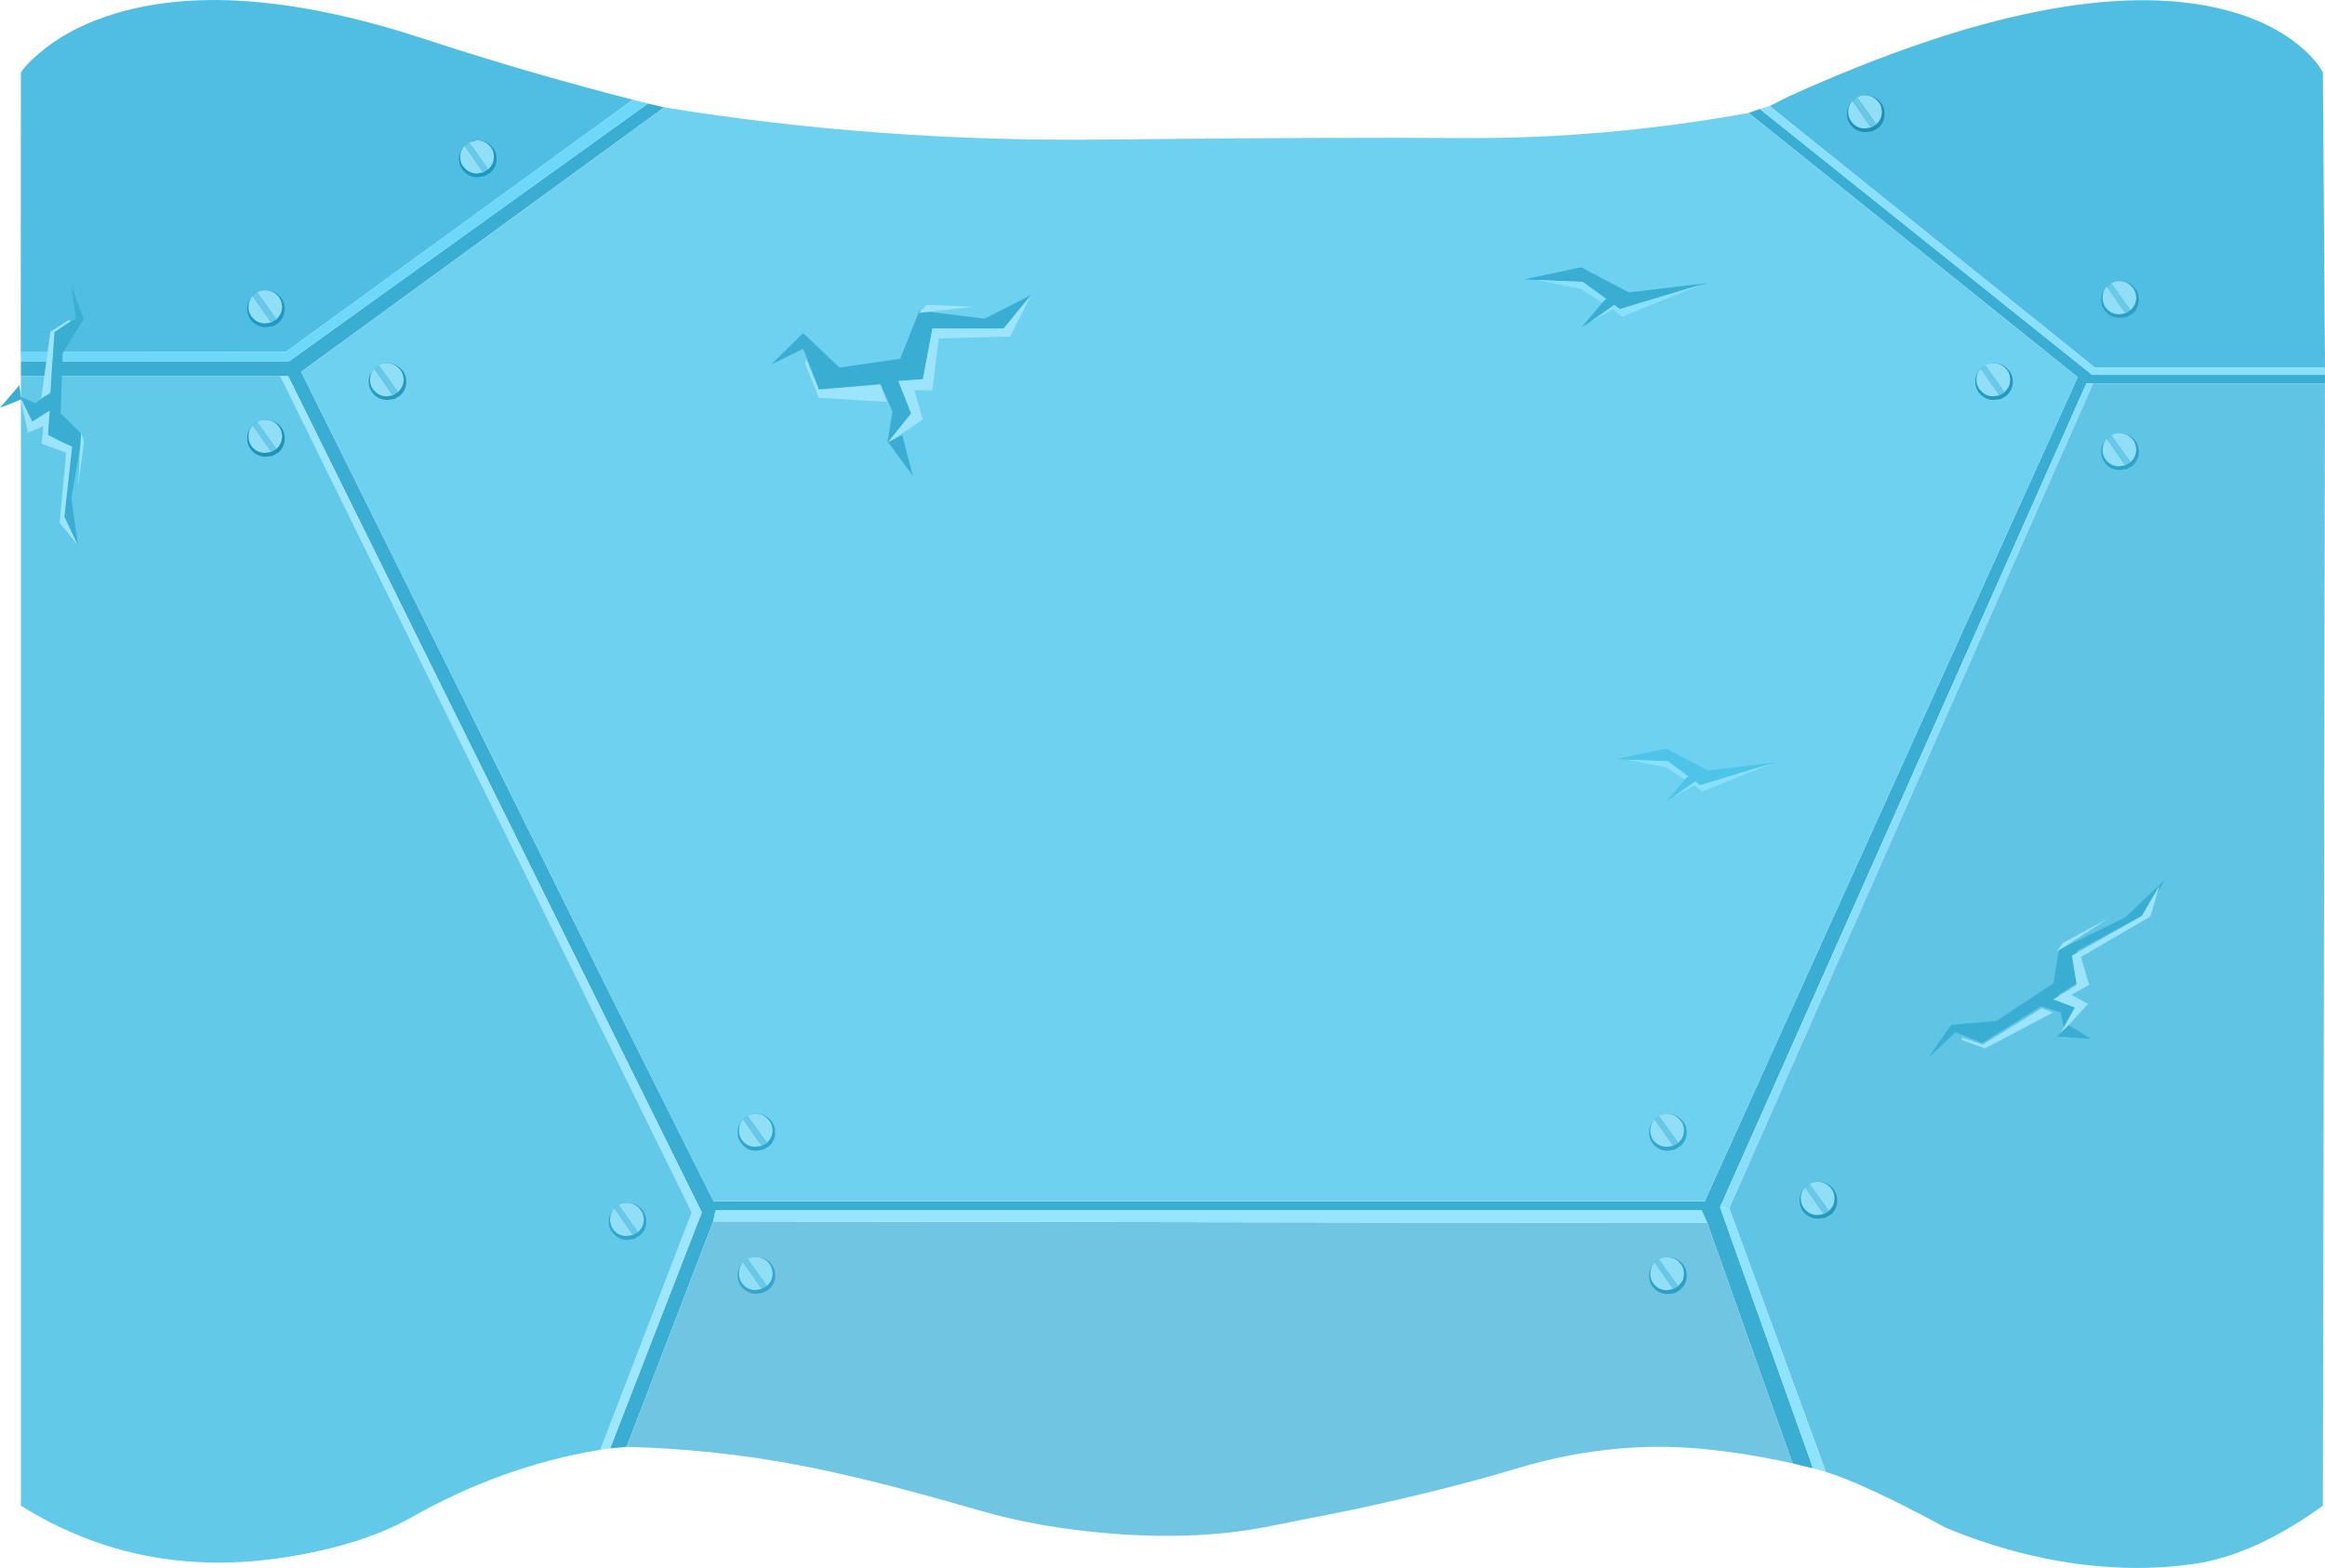 <?xml version="1.0" encoding="UTF-8" standalone="no"?>
<svg xmlns:xlink="http://www.w3.org/1999/xlink" height="408.85px" width="606.3px" xmlns="http://www.w3.org/2000/svg">
  <g transform="matrix(1.0, 0.0, 0.0, 1.0, -0.95, 89.2)">
    <path d="M6.35 2.65 L6.4 -70.3 Q7.85 -72.55 11.35 -75.45 18.2 -81.3 28.3 -84.8 60.45 -95.9 111.9 -78.95 138.95 -70.1 166.0 -63.2 L75.45 2.6 6.35 2.65 M462.4 -61.55 L467.6 -64.15 Q539.85 -96.8 580.5 -86.8 593.15 -83.7 601.25 -76.7 605.2 -73.25 606.7 -70.3 L607.25 6.65 547.25 6.65 462.4 -61.55" fill="#4fbee2" fill-rule="evenodd" stroke="none"/>
    <path d="M169.9 -62.2 L174.15 -61.2 79.5 7.75 160.25 170.5 187.05 224.05 445.5 224.05 542.75 9.15 456.95 -59.75 459.85 -60.8 546.55 8.55 607.25 8.55 607.25 10.75 546.8 10.75 545.05 10.75 449.5 225.6 473.75 293.7 471.2 293.1 468.4 292.4 446.15 229.7 444.7 226.45 187.55 226.45 186.95 229.3 164.35 288.1 160.05 288.5 183.95 226.95 76.1 8.9 74.05 8.9 6.4 8.9 6.4 5.0 76.35 5.0 169.9 -62.2" fill="#39add2" fill-rule="evenodd" stroke="none"/>
    <path d="M166.0 -63.2 L169.9 -62.2 76.35 5.0 6.4 5.0 6.35 2.65 75.45 2.6 166.0 -63.2" fill="#6ed8fa" fill-rule="evenodd" stroke="none"/>
    <path d="M174.15 -61.2 Q229.7 -52.2 288.1 -52.8 346.5 -53.45 383.3 -53.2 420.0 -53.05 456.95 -59.75 L542.75 9.15 445.5 224.05 187.05 224.05 160.25 170.5 79.5 7.75 174.15 -61.2" fill="#6ed1f0" fill-rule="evenodd" stroke="none"/>
    <path d="M459.85 -60.8 L462.4 -61.55 547.25 6.65 607.25 6.65 607.25 8.55 546.55 8.55 459.85 -60.8" fill="#88e0fc" fill-rule="evenodd" stroke="none"/>
    <path d="M449.5 225.6 L545.05 10.75 546.8 10.75 451.9 225.9 449.5 225.6" fill="#89defa" fill-rule="evenodd" stroke="none"/>
    <path d="M607.25 10.75 L606.7 303.45 Q588.75 316.4 572.9 318.65 558.7 320.7 542.9 318.65 525.45 316.3 508.35 309.2 503.1 306.3 496.6 303.05 483.55 296.55 477.1 294.65 L451.9 225.9 546.8 10.75 607.25 10.75" fill="#60c4e5" fill-rule="evenodd" stroke="none"/>
    <path d="M477.1 294.65 L473.75 293.7 449.5 225.6 451.9 225.9 477.1 294.65" fill="#8ee3ff" fill-rule="evenodd" stroke="none"/>
    <path d="M468.4 292.4 Q450.0 288.35 435.4 288.1 416.1 287.85 396.6 293.7 378.5 299.15 354.15 304.4 L333.3 308.55 Q314.4 312.55 291.1 310.75 271.9 309.25 255.85 304.55 227.2 296.2 208.3 292.7 186.65 288.65 164.35 288.1 L186.95 229.3 446.15 229.7 468.4 292.4" fill="#70c6e2" fill-rule="evenodd" stroke="none"/>
    <path d="M186.95 229.3 L187.55 226.45 444.7 226.45 446.15 229.7 186.95 229.3" fill="#95e5ff" fill-rule="evenodd" stroke="none"/>
    <path d="M160.05 288.5 L157.5 288.85 181.35 226.95 74.05 8.9 76.1 8.9 183.95 226.95 160.05 288.5" fill="#9ce6ff" fill-rule="evenodd" stroke="none"/>
    <path d="M157.5 288.85 Q131.6 293.1 107.4 306.95 94.65 313.85 75.6 316.85 37.55 322.9 6.4 303.45 L6.4 8.9 74.05 8.9 181.35 226.95 157.5 288.85" fill="#62c9e9" fill-rule="evenodd" stroke="none"/>
    <path d="M70.3 -13.5 Q72.35 -13.5 73.8 -12.05 75.2 -10.7 75.2 -8.65 75.2 -6.65 73.8 -5.25 L73.6 -5.0 Q72.9 -4.5 72.1 -4.15 L70.3 -3.9 Q68.3 -3.9 66.85 -5.25 65.4 -6.65 65.4 -8.65 65.4 -10.6 66.7 -11.85 L66.85 -12.05 67.95 -12.85 Q69.0 -13.5 70.3 -13.5" fill="#1e9ac2" fill-rule="evenodd" stroke="none"/>
    <path d="M68.0 -12.95 Q68.95 -13.5 70.1 -13.5 71.95 -13.5 73.2 -12.25 74.05 -11.4 74.35 -10.35 L74.55 -9.15 74.35 -8.0 Q74.05 -6.95 73.2 -6.15 L73.05 -5.9 68.0 -12.95 M71.7 -5.1 L70.1 -4.85 Q68.3 -4.85 67.0 -6.15 65.75 -7.35 65.75 -9.15 65.75 -10.9 66.85 -12.05 L71.7 -5.1" fill="#91dff7" fill-rule="evenodd" stroke="none"/>
    <path d="M73.05 -5.9 L71.7 -5.1 66.85 -12.05 67.0 -12.25 68.0 -12.95 73.05 -5.9" fill="#68c8e7" fill-rule="evenodd" stroke="none"/>
    <path d="M125.5 -52.6 Q127.6 -52.6 129.0 -51.2 130.45 -49.8 130.45 -47.8 130.45 -45.75 129.0 -44.35 L128.8 -44.15 127.3 -43.3 125.5 -43.0 Q123.5 -43.0 122.1 -44.35 120.65 -45.75 120.65 -47.8 120.65 -49.7 121.9 -51.0 L122.1 -51.2 Q122.6 -51.7 123.2 -52.0 124.25 -52.6 125.5 -52.6" fill="#1d98bf" fill-rule="evenodd" stroke="none"/>
    <path d="M128.3 -45.05 L126.95 -44.25 122.1 -51.2 122.25 -51.35 123.25 -52.1 128.3 -45.05" fill="#68c8e7" fill-rule="evenodd" stroke="none"/>
    <path d="M123.25 -52.1 L125.3 -52.6 Q127.15 -52.6 128.45 -51.35 129.3 -50.55 129.6 -49.5 L129.75 -48.3 129.6 -47.1 Q129.3 -46.1 128.45 -45.25 L128.3 -45.05 123.25 -52.1 M126.95 -44.25 L125.3 -43.95 Q123.5 -43.95 122.25 -45.25 120.95 -46.45 120.95 -48.3 120.95 -50.0 122.1 -51.2 L126.95 -44.25" fill="#91dff7" fill-rule="evenodd" stroke="none"/>
    <path d="M159.7 229.35 Q159.7 227.45 161.0 226.1 L161.15 225.9 162.25 225.15 Q163.3 224.5 164.6 224.5 166.65 224.5 168.1 225.9 169.5 227.35 169.5 229.35 169.5 231.35 168.1 232.75 167.9 232.85 167.85 232.95 L166.4 233.85 164.6 234.15 Q162.55 234.15 161.15 232.75 159.7 231.35 159.7 229.35" fill="#31a7cd" fill-rule="evenodd" stroke="none"/>
    <path d="M161.15 225.9 L161.3 225.75 162.3 225.05 167.35 232.1 166.0 232.85 161.15 225.9" fill="#68c8e7" fill-rule="evenodd" stroke="none"/>
    <path d="M166.0 232.85 L164.35 233.1 Q162.55 233.1 161.3 231.9 160.05 230.6 160.05 228.8 160.05 227.1 161.15 225.9 L166.0 232.85 M162.3 225.05 Q163.25 224.5 164.35 224.5 166.25 224.5 167.5 225.75 168.35 226.6 168.65 227.65 L168.85 228.8 168.65 230.05 Q168.35 231.05 167.5 231.9 L167.35 232.1 162.3 225.05" fill="#91dff7" fill-rule="evenodd" stroke="none"/>
    <path d="M70.3 20.3 Q72.35 20.3 73.8 21.7 75.2 23.1 75.2 25.15 75.2 27.15 73.8 28.55 L73.6 28.75 72.1 29.65 70.3 29.9 Q68.3 29.9 66.85 28.55 65.4 27.15 65.4 25.15 65.4 23.2 66.7 21.9 L66.85 21.7 Q67.4 21.15 67.95 20.95 69.0 20.3 70.3 20.3" fill="#2192b6" fill-rule="evenodd" stroke="none"/>
    <path d="M66.85 21.7 L67.0 21.5 68.0 20.85 73.05 27.9 71.7 28.65 66.85 21.7" fill="#68c8e7" fill-rule="evenodd" stroke="none"/>
    <path d="M68.0 20.85 Q68.95 20.3 70.1 20.3 71.95 20.3 73.2 21.5 74.05 22.35 74.35 23.45 L74.55 24.6 74.35 25.8 Q74.05 26.85 73.2 27.7 L73.05 27.9 68.0 20.85 M71.7 28.65 L70.1 28.9 Q68.3 28.9 67.0 27.7 65.75 26.4 65.75 24.6 65.75 22.9 66.85 21.7 L71.7 28.65" fill="#91dff7" fill-rule="evenodd" stroke="none"/>
    <path d="M194.6 202.85 L194.75 202.65 Q195.25 202.2 195.85 201.9 196.9 201.3 198.2 201.3 200.25 201.3 201.7 202.65 203.1 204.1 203.1 206.1 203.1 208.1 201.7 209.5 L201.5 209.7 200.0 210.6 198.2 210.9 Q196.15 210.9 194.75 209.5 193.3 208.1 193.3 206.1 193.3 204.2 194.6 202.85" fill="#2da7cd" fill-rule="evenodd" stroke="none"/>
    <path d="M195.9 201.8 Q196.85 201.3 198.0 201.3 199.85 201.3 201.1 202.5 201.95 203.35 202.25 204.4 L202.45 205.55 202.25 206.8 Q201.95 207.8 201.1 208.65 L200.95 208.85 195.9 201.8 M199.6 209.6 L198.0 209.85 Q196.15 209.85 194.9 208.65 193.65 207.4 193.65 205.55 193.65 203.9 194.75 202.65 L199.6 209.6" fill="#91dff7" fill-rule="evenodd" stroke="none"/>
    <path d="M200.95 208.85 L199.6 209.6 194.75 202.65 194.9 202.5 195.9 201.8 200.95 208.85" fill="#68c8e7" fill-rule="evenodd" stroke="none"/>
    <path d="M195.85 239.2 Q196.9 238.6 198.2 238.6 200.25 238.6 201.7 239.95 203.1 241.4 203.1 243.4 203.1 245.45 201.7 246.8 L201.5 247.0 200.0 247.9 198.2 248.2 Q196.15 248.2 194.75 246.8 193.3 245.45 193.3 243.4 193.3 241.5 194.6 240.2 L194.75 239.95 Q195.25 239.5 195.85 239.2" fill="#36a7cb" fill-rule="evenodd" stroke="none"/>
    <path d="M195.9 239.1 Q196.85 238.6 198.0 238.6 199.85 238.6 201.1 239.8 201.95 240.65 202.25 241.7 L202.45 242.9 202.25 244.1 Q201.95 245.1 201.1 245.95 L200.95 246.15 195.9 239.1 M199.6 246.9 L198.0 247.2 Q196.15 247.2 194.9 245.95 193.65 244.7 193.65 242.9 193.65 241.2 194.75 239.95 L199.6 246.9" fill="#91dff7" fill-rule="evenodd" stroke="none"/>
    <path d="M200.95 246.15 L199.6 246.9 194.75 239.95 194.9 239.8 195.9 239.1 200.95 246.15" fill="#68c8e7" fill-rule="evenodd" stroke="none"/>
    <path d="M439.35 202.65 Q440.8 204.1 440.8 206.1 440.8 208.1 439.35 209.5 L439.15 209.7 437.65 210.6 435.85 210.9 Q433.85 210.9 432.4 209.5 431.0 208.1 431.0 206.1 431.0 204.2 432.25 202.85 L432.4 202.65 433.5 201.9 Q434.6 201.3 435.85 201.3 437.9 201.3 439.35 202.65" fill="#34a6cb" fill-rule="evenodd" stroke="none"/>
    <path d="M433.55 201.8 Q434.55 201.3 435.65 201.3 437.5 201.3 438.75 202.5 439.6 203.35 439.95 204.4 L440.1 205.55 439.95 206.8 Q439.6 207.8 438.75 208.65 L438.6 208.85 433.55 201.8 M437.3 209.6 L435.65 209.85 Q433.85 209.85 432.55 208.65 431.3 207.4 431.3 205.55 431.3 203.9 432.4 202.65 L437.3 209.6" fill="#91dff7" fill-rule="evenodd" stroke="none"/>
    <path d="M438.6 208.85 L437.3 209.6 432.4 202.65 432.55 202.5 433.55 201.8 438.6 208.85" fill="#68c8e7" fill-rule="evenodd" stroke="none"/>
    <path d="M433.5 239.25 Q434.6 238.65 435.85 238.65 437.9 238.65 439.35 240.0 440.8 241.45 440.8 243.45 440.8 245.5 439.35 246.85 L439.15 247.1 437.65 248.0 435.85 248.25 Q433.85 248.25 432.4 246.85 431.0 245.5 431.0 243.45 431.0 241.55 432.25 240.25 L432.4 240.0 433.5 239.25" fill="#2b9fc4" fill-rule="evenodd" stroke="none"/>
    <path d="M432.4 240.0 L432.55 239.85 433.55 239.15 438.6 246.25 437.3 246.95 432.4 240.0" fill="#68c8e7" fill-rule="evenodd" stroke="none"/>
    <path d="M437.3 246.95 L435.65 247.25 Q433.85 247.25 432.55 246.0 431.3 244.75 431.3 242.95 431.3 241.25 432.4 240.0 L437.3 246.95 M433.55 239.15 Q434.55 238.65 435.65 238.65 437.5 238.65 438.75 239.85 439.6 240.7 439.95 241.75 L440.1 242.95 439.95 244.15 Q439.6 245.15 438.75 246.0 L438.6 246.25 433.55 239.15" fill="#91dff7" fill-rule="evenodd" stroke="none"/>
    <path d="M475.15 219.0 Q477.2 219.0 478.65 220.45 480.05 221.8 480.05 223.85 480.05 225.85 478.65 227.3 L478.4 227.5 476.95 228.35 475.15 228.6 Q473.1 228.6 471.7 227.3 470.25 225.85 470.25 223.85 470.25 221.9 471.55 220.65 L471.7 220.45 Q472.2 219.9 472.8 219.65 473.85 219.0 475.15 219.0" fill="#2799bd" fill-rule="evenodd" stroke="none"/>
    <path d="M471.7 220.45 L471.85 220.25 Q472.3 219.8 472.85 219.55 L477.9 226.6 476.55 227.4 471.7 220.45" fill="#68c8e7" fill-rule="evenodd" stroke="none"/>
    <path d="M472.85 219.55 Q473.8 219.0 474.9 219.0 476.75 219.0 478.05 220.25 478.9 221.05 479.2 222.15 L479.35 223.3 479.2 224.5 Q478.9 225.55 478.05 226.4 L477.9 226.6 472.85 219.55 M476.55 227.4 L474.9 227.65 Q473.1 227.65 471.85 226.4 470.55 225.15 470.55 223.3 470.55 221.6 471.7 220.45 L476.55 227.4" fill="#91dff7" fill-rule="evenodd" stroke="none"/>
    <path d="M550.35 -14.45 Q550.85 -15.0 551.45 -15.25 552.5 -15.9 553.8 -15.9 555.85 -15.9 557.3 -14.45 558.7 -13.1 558.7 -11.05 558.7 -9.05 557.3 -7.6 L557.05 -7.4 555.6 -6.55 553.8 -6.3 Q551.75 -6.3 550.35 -7.6 548.9 -9.05 548.9 -11.05 548.9 -12.95 550.2 -14.25 L550.35 -14.45" fill="#2d9fc4" fill-rule="evenodd" stroke="none"/>
    <path d="M556.55 -8.3 L555.2 -7.5 550.35 -14.45 550.5 -14.6 551.5 -15.35 556.55 -8.3" fill="#68c8e7" fill-rule="evenodd" stroke="none"/>
    <path d="M551.5 -15.35 Q552.45 -15.9 553.55 -15.9 555.45 -15.9 556.7 -14.6 557.55 -13.75 557.85 -12.75 L558.05 -11.55 557.85 -10.35 Q557.55 -9.3 556.7 -8.5 L556.55 -8.3 551.5 -15.35 M555.2 -7.5 L553.55 -7.25 Q551.75 -7.25 550.5 -8.5 549.25 -9.75 549.25 -11.55 549.25 -13.3 550.35 -14.45 L555.2 -7.5" fill="#91dff7" fill-rule="evenodd" stroke="none"/>
    <path d="M553.8 23.75 Q555.85 23.75 557.3 25.2 558.7 26.55 558.7 28.6 558.7 30.6 557.3 32.05 L557.05 32.25 555.6 33.1 553.8 33.35 Q551.75 33.35 550.35 32.05 548.9 30.6 548.9 28.6 548.9 26.65 550.2 25.4 L550.35 25.2 Q550.85 24.65 551.45 24.4 552.5 23.75 553.8 23.75" fill="#2ea3c9" fill-rule="evenodd" stroke="none"/>
    <path d="M551.5 24.3 Q552.45 23.75 553.55 23.75 555.45 23.75 556.7 25.0 557.55 25.8 557.85 26.9 L558.05 28.1 557.85 29.25 Q557.55 30.35 556.7 31.15 L556.55 31.35 551.5 24.3 M555.2 32.15 L553.55 32.4 Q551.75 32.4 550.5 31.15 549.25 29.9 549.25 28.1 549.25 26.35 550.35 25.2 L555.2 32.15" fill="#91dff7" fill-rule="evenodd" stroke="none"/>
    <path d="M556.55 31.35 L555.2 32.15 550.35 25.2 550.5 25.0 551.5 24.3 556.55 31.35" fill="#68c8e7" fill-rule="evenodd" stroke="none"/>
    <path d="M525.85 10.3 Q525.85 12.35 524.4 13.75 L524.2 14.0 522.75 14.85 520.9 15.1 Q518.9 15.1 517.5 13.75 516.05 12.35 516.05 10.3 516.05 8.4 517.3 7.15 L517.5 6.95 518.6 6.15 Q519.65 5.5 520.9 5.5 523.0 5.5 524.4 6.95 525.85 8.3 525.85 10.3" fill="#249abf" fill-rule="evenodd" stroke="none"/>
    <path d="M523.7 13.1 L522.35 13.9 517.5 6.95 517.65 6.75 518.65 6.05 523.7 13.1" fill="#68c8e7" fill-rule="evenodd" stroke="none"/>
    <path d="M518.65 6.05 Q519.6 5.5 520.7 5.5 522.55 5.5 523.85 6.75 524.7 7.55 525.0 8.65 L525.15 9.8 525.0 11.0 Q524.7 12.0 523.85 12.85 L523.7 13.1 518.65 6.05 M522.35 13.9 L520.7 14.15 Q518.9 14.15 517.65 12.85 516.35 11.65 516.35 9.8 516.35 8.1 517.5 6.95 L522.35 13.9" fill="#91dff7" fill-rule="evenodd" stroke="none"/>
    <path d="M106.9 10.3 Q106.9 12.35 105.5 13.75 L105.25 14.0 103.8 14.85 102.0 15.1 Q99.95 15.1 98.55 13.75 97.1 12.35 97.1 10.3 97.1 8.4 98.4 7.15 L98.55 6.95 99.65 6.15 Q100.7 5.5 102.0 5.5 104.05 5.5 105.5 6.95 106.9 8.3 106.9 10.3" fill="#249abf" fill-rule="evenodd" stroke="none"/>
    <path d="M99.7 6.05 Q100.65 5.5 101.8 5.5 103.65 5.5 104.9 6.75 105.75 7.55 106.05 8.65 L106.25 9.8 106.05 11.0 Q105.75 12.0 104.9 12.85 L104.75 13.1 99.7 6.05 M103.4 13.9 L101.8 14.15 Q99.95 14.15 98.7 12.85 97.45 11.65 97.45 9.8 97.45 8.1 98.55 6.95 L103.4 13.9" fill="#91dff7" fill-rule="evenodd" stroke="none"/>
    <path d="M104.75 13.1 L103.4 13.9 98.55 6.95 98.7 6.75 99.7 6.05 104.75 13.1" fill="#68c8e7" fill-rule="evenodd" stroke="none"/>
    <path d="M482.6 -59.5 Q482.6 -61.45 483.85 -62.7 L484.05 -62.9 Q484.55 -63.45 485.15 -63.7 486.2 -64.35 487.5 -64.35 489.55 -64.35 491.0 -62.9 492.4 -61.55 492.4 -59.5 492.4 -57.5 491.0 -56.05 L490.75 -55.85 489.3 -55.0 487.5 -54.75 Q485.45 -54.75 484.05 -56.05 482.6 -57.5 482.6 -59.5" fill="#1f90b4" fill-rule="evenodd" stroke="none"/>
    <path d="M485.2 -63.8 Q486.15 -64.35 487.25 -64.35 489.1 -64.35 490.4 -63.05 491.25 -62.3 491.55 -61.2 L491.7 -60.05 491.55 -58.85 Q491.25 -57.8 490.4 -56.95 L490.25 -56.75 485.2 -63.8 M488.9 -55.95 L487.25 -55.7 Q485.45 -55.7 484.2 -56.95 482.9 -58.2 482.9 -60.05 482.9 -61.75 484.05 -62.9 L488.9 -55.95" fill="#91dff7" fill-rule="evenodd" stroke="none"/>
    <path d="M484.05 -62.9 L484.2 -63.05 485.2 -63.8 490.25 -56.75 488.9 -55.95 484.05 -62.9" fill="#68c8e7" fill-rule="evenodd" stroke="none"/>
    <path d="M401.5 -16.2 L398.3 -16.35 413.3 -19.5 425.7 -12.95 445.85 -15.35 446.15 -15.3 444.6 -15.0 423.35 -8.6 421.9 -9.7 415.4 -5.1 413.4 -3.9 418.8 -10.25 419.05 -10.65 419.8 -11.25 413.7 -15.7 401.5 -16.2" fill="#39add2" fill-rule="evenodd" stroke="none"/>
    <path d="M444.6 -15.0 L423.9 -6.6 421.65 -8.55 415.4 -5.1 421.9 -9.7 423.35 -8.6 444.6 -15.0 M418.8 -10.25 L413.15 -13.9 401.5 -16.2 413.7 -15.7 419.8 -11.25 419.05 -10.65 418.8 -10.25" fill="#88e0fc" fill-rule="evenodd" stroke="none"/>
    <path d="M262.4 -2.85 L244.1 -3.6 241.7 9.75 235.2 10.2 238.6 18.65 232.3 26.6 233.7 18.15 230.5 10.95 214.5 12.35 210.4 1.75 202.05 5.85 210.4 -2.35 219.85 6.65 235.7 4.35 240.7 -8.2 257.7 -6.1 269.9 -12.3 262.4 -2.85" fill="#39add2" fill-rule="evenodd" stroke="none"/>
    <path d="M269.85 -12.3 L264.35 -1.45 245.75 -0.95 244.1 12.55 239.4 12.55 241.6 20.2 232.2 26.5 238.55 18.6 235.25 10.15 241.6 9.65 244.1 -3.55 262.65 -3.55 269.85 -12.3" fill="#9be4fc" fill-rule="evenodd" stroke="none"/>
    <path d="M214.5 12.4 L230.55 11.1 232.25 15.6 214.5 14.55 210.9 5.55 211.2 4.5 214.5 12.4" fill="#9be4fc" fill-rule="evenodd" stroke="none"/>
    <path d="M242.7 -9.7 L254.9 -9.2 240.5 -7.6 242.7 -9.7" fill="#9be4fc" fill-rule="evenodd" stroke="none"/>
    <path d="M236.25 24.25 L239.0 34.9 232.55 26.1 236.25 24.25" fill="#39add2" fill-rule="evenodd" stroke="none"/>
    <path d="M560.7 148.95 L542.5 158.75 543.85 166.4 537.65 170.25 543.3 172.35 539.3 179.6 538.3 174.85 533.2 173.2 Q525.55 177.95 517.85 182.75 L510.9 180.0 503.85 186.6 509.75 178.05 521.55 177.05 536.45 167.2 537.85 158.5 555.15 150.05 565.35 140.35 560.7 148.95" fill="#39add2" fill-rule="evenodd" stroke="none"/>
    <path d="M564.15 141.6 L561.7 149.8 543.6 160.35 545.75 167.6 541.1 170.2 545.45 172.6 537.95 180.8 542.0 173.55 536.4 171.4 542.5 167.65 541.25 160.0 559.45 149.7 564.15 141.6" fill="#9be4fc" fill-rule="evenodd" stroke="none"/>
    <path d="M518.0 183.2 L533.4 173.7 536.3 174.85 518.55 184.2 512.55 182.0 512.55 181.35 518.0 183.2" fill="#9be4fc" fill-rule="evenodd" stroke="none"/>
    <path d="M538.9 156.7 L551.0 150.15 537.3 158.95 538.9 156.7" fill="#9be4fc" fill-rule="evenodd" stroke="none"/>
    <path d="M540.45 178.15 Q543.35 179.85 546.1 181.7 L537.3 181.1 540.45 178.15" fill="#39add2" fill-rule="evenodd" stroke="none"/>
    <path d="M17.45 45.25 L19.75 27.3 13.45 24.2 13.9 17.85 Q11.6 19.25 9.35 20.75 L6.1 14.15 10.15 15.95 14.05 13.15 15.05 -2.7 20.75 -6.15 19.6 -14.6 22.75 -5.95 17.3 2.85 16.75 18.6 22.4 24.15 19.55 40.75 21.3 53.1 17.45 45.25" fill="#39add2" fill-rule="evenodd" stroke="none"/>
    <path d="M21.3 53.1 L16.5 47.1 18.2 28.85 11.8 26.5 12.3 21.9 8.25 23.65 6.1 14.05 9.35 20.75 13.9 17.9 13.45 24.2 Q16.55 25.95 19.75 27.3 L17.75 45.55 21.3 53.1" fill="#9be4fc" fill-rule="evenodd" stroke="none"/>
    <path d="M14.1 13.25 L11.7 14.7 14.1 -2.7 18.95 -5.8 Q19.15 -5.45 19.4 -5.45 L15.15 -2.6 Q14.55 5.35 14.1 13.25" fill="#9be4fc" fill-rule="evenodd" stroke="none"/>
    <path d="M22.85 25.85 L21.3 37.85 22.1 23.55 22.85 25.85" fill="#9be4fc" fill-rule="evenodd" stroke="none"/>
    <path d="M6.5 14.95 L0.95 17.15 6.0 11.25 6.5 14.95" fill="#39add2" fill-rule="evenodd" stroke="none"/>
    <path d="M425.2 108.9 L422.4 108.75 435.5 106.0 446.4 111.75 464.0 109.6 464.3 109.65 462.9 109.9 444.3 115.55 443.05 114.55 437.35 118.6 435.6 119.65 440.35 114.05 440.55 113.75 441.2 113.2 435.85 109.3 425.2 108.9" fill="#4fc4e9" fill-rule="evenodd" stroke="none"/>
    <path d="M462.9 109.9 L444.8 117.25 442.85 115.6 437.35 118.6 443.05 114.55 444.3 115.55 462.9 109.9 M440.35 114.05 L435.4 110.9 425.2 108.9 435.85 109.3 441.2 113.2 440.55 113.75 440.35 114.05" fill="#88e0fc" fill-rule="evenodd" stroke="none"/>
  </g>
</svg>
